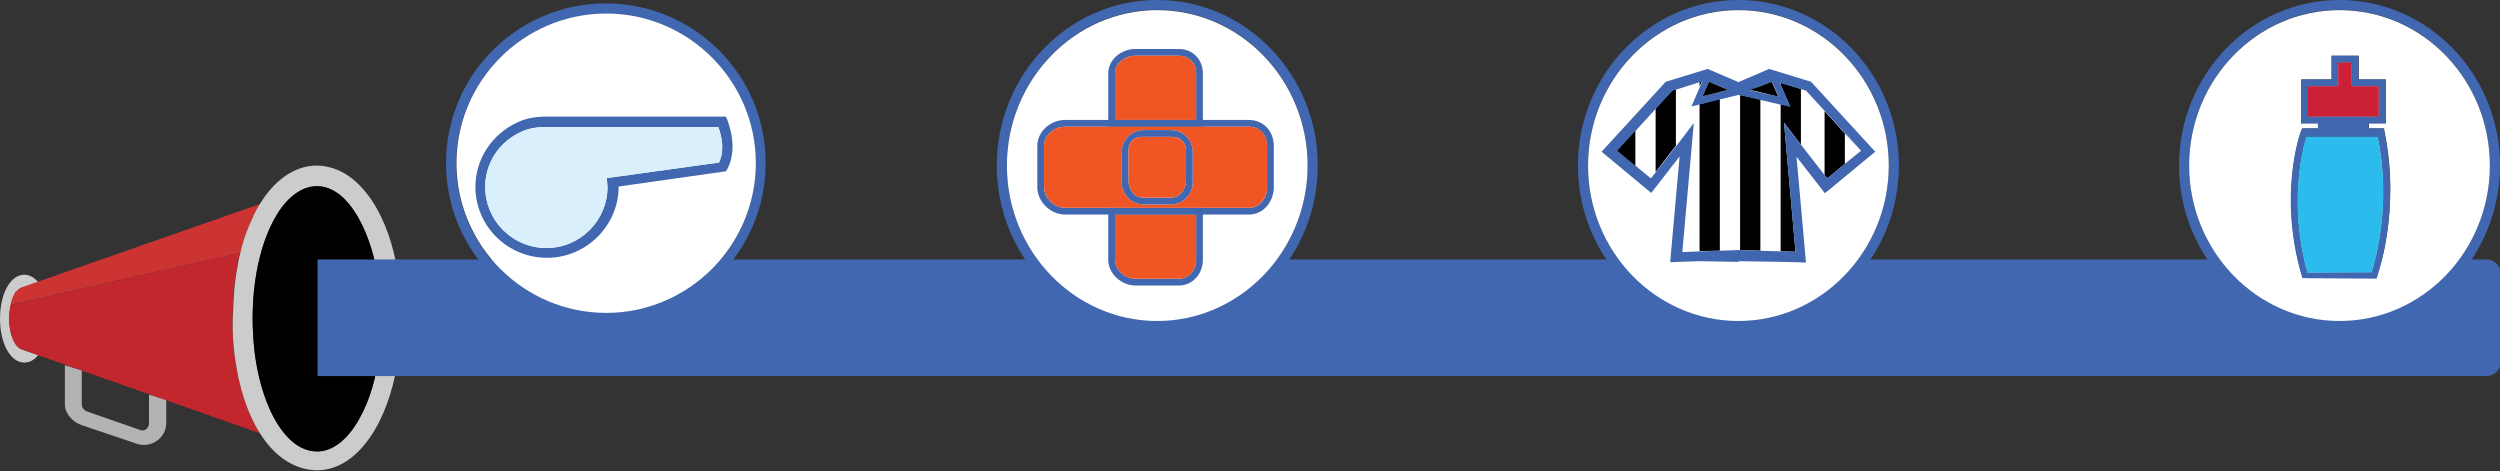 <svg xmlns="http://www.w3.org/2000/svg" id="Layer_1" width="739.9" height="139.5" viewBox="-420 186.5 739.9 139.5">
  <rect x="-420" y="186.5" width="739.9" height="139.5" fill="#333333" stroke="none"/>
  <style>
    .st0{fill:#B3B3B3;} .st1{fill:#CCCCCC;} .st2{fill:#CC3333;} .st3{fill:#C1272D;} .st4{fill:#4167B0;} .st5{fill:#FFFFFF;} .st6{fill:#D9F0FC;} .st7{fill:#F05623;} .st8{fill:none;} .st9{fill:#CC2036;} .st10{fill:#2BBCED;}
  </style>
  <g id="red-speaker">
    <g>
      <path d="M-370.8 304.8v6.9c0 4.5-4.6 7.6-8.8 6.1l-16.3-5.5c-2.6-.9-4.9-3.4-4.9-6.1v-11.6l5 1.5v10.1c0 .9.7 1.8 1.6 2.1l15.8 5.5c.2.1.3.1.5.1 1.1 0 2-.9 2-2.2v-8.4l5.1 1.5z" class="st0"/>
    </g>
    <g>
      <path d="M-413.6 289.9l4.9 1.7c-1.1 1.4-2.5 2.2-4.1 2.2-4.1 0-7.2-5.6-7.2-13s3.1-13 7.2-13c1.5 0 2.9.8 4.1 2.2l-4.9 1.7c-.1 0-.3.1-.4.2-.1 0-.1.1-.2.1-.1.1-.2.2-.4.3l-.2.2h-.1c0 .1-.1.1-.1.2l-.2.2-.2.2c-.1.2-.2.3-.3.5-.1.1-.1.2-.1.3l-.3.6c0 .1-.1.2-.1.3-.1.2-.2.4-.2.6-.2.4-.3.9-.4 1.4-.1.2-.2.5-.2.8 0 .2-.1.3-.1.5v.3c0 .2-.1.5-.1.7 0 .2 0 .5-.1.8v.9c0 4.6 1.6 8.4 3.7 9.1z" class="st1"/>
    </g>
    <g>
      <path d="M-343.1 246.9l-.1.1c-.2.4-.4.7-.6 1.1-.2.4-.4.7-.6 1.1-.3.5-.6 1.1-.8 1.7-.4.8-.7 1.6-1.1 2.4-1 2.5-1.9 5.2-2.6 8.1l-68 15.3c.1-.5.2-.9.4-1.4.1-.2.2-.4.2-.6 0-.1.1-.2.1-.3l.3-.6c.1-.1.1-.2.1-.3.1-.2.2-.3.3-.5.1-.1.1-.2.2-.2l.2-.2c.1 0 .2 0 .2-.1l.2-.2.2-.2c.1-.1.2-.2.4-.3.1 0 .1-.1.2-.1.1-.1.3-.1.4-.2l4.9-1.7 65.5-22.9z" class="st2"/>
    </g>
    <g>
      <path d="M-343.2 314.7l-70.4-24.8c-2.1-.7-3.7-4.6-3.7-9.2v-.9c0-.3 0-.5.1-.8 0-.2 0-.5.1-.7v-.3c0-.2.1-.3.1-.5 0-.3.1-.6.2-.8l67.8-15.3c-.4 1.5-.7 3-.9 4.5-.1.8-.3 1.6-.4 2.3l-.3 2.4c0 .3-.1.5-.1.8v.1c-.1.5-.1.9-.1 1.4v.1c0 .4-.1.8-.1 1.2 0 .4-.1.8-.1 1.3-.1.8-.1 1.7-.1 2.6-.3 5.8.1 11.6 1.1 17.2v.1c.1.4.1.7.2 1 .1.4.1.7.2 1.1 0 .2.1.4.1.7l.3 1.1c.2.7.3 1.3.5 2 .1.5.3 1 .4 1.5.2.5.3 1.1.5 1.6 1.2 3.7 2.7 7.1 4.6 10.3z" class="st3"/>
    </g>
    <g>
      <path d="M-302.4 266.4c-1.2-7.2-3.5-14.4-7.5-20.5-3-4.5-7.2-8.6-12.6-9.9-1.2-.3-2.4-.5-3.7-.5-7.4 0-13.2 5.3-16.9 11.4l-.1.1c-.2.4-.4.7-.6 1.1l-.1.1c-.2.3-.4.7-.5 1-.3.5-.6 1.1-.8 1.7-.4.8-.7 1.6-1.1 2.4-1.1 2.6-2 5.4-2.6 8.1-.4 1.5-.7 3-.9 4.5-.1.8-.3 1.5-.4 2.3l-.3 2.4c0 .3-.1.5-.1.8v.1c-.1.5-.1.9-.1 1.4v.1c0 .4-.1.8-.1 1.2 0 .4-.1.8-.1 1.3 0 .8-.1 1.7-.1 2.6-.4 5.8 0 11.6 1 17.2v.1c.1.4.1.7.2 1 .1.4.1.7.2 1.1 0 .2.1.4.1.7l.3 1.1c.2.7.3 1.4.5 2 .1.5.3 1 .4 1.5.2.5.3 1.1.5 1.6 1.1 3.5 2.6 6.9 4.5 10 1.3 2 2.7 4 4.4 5.6 4.7 4.7 11.4 7.1 17.8 4.8 5.3-1.9 9.3-6.4 12.1-11.2 3.8-6.5 5.8-14 6.9-21.4 1.3-8.3 1.2-17.2-.3-25.8zm-5.5 25.7c-.9 6.3-2.6 12.8-5.8 18.4-2.1 3.8-5.3 7.8-9.7 9.2-.9.3-1.8.4-2.8.4-6.7 0-11.3-6.7-13.8-12.1-2.8-6.2-4.3-13-4.9-19.8-.6-7-.4-14 .8-20.9 1.1-6.2 3-12.4 6.3-17.7 3-4.8 8.2-9.4 14.3-7.6 4.4 1.3 7.5 5.3 9.7 9.2 3.1 5.6 4.8 11.9 5.8 18.2 1.1 7.4 1.1 15.2.1 22.7z" class="st1"/>
    </g>
    <path d="M-307.9 292.1c-.9 6.3-2.6 12.8-5.8 18.4-2.1 3.8-5.3 7.8-9.7 9.2-.9.3-1.8.4-2.8.4-6.7 0-11.3-6.7-13.8-12.1-2.8-6.2-4.3-13-4.9-19.8-.6-7-.4-14 .8-20.9 1.1-6.2 3-12.4 6.3-17.7 3-4.8 8.2-9.4 14.3-7.6 4.4 1.3 7.5 5.3 9.7 9.2 3.1 5.6 4.8 11.9 5.8 18.2 1.1 7.4 1.1 15.2.1 22.7z"/>
  </g>
  <g id="blue-stripe">
    <path d="M315.9 263.3H-326v34.5h641.9c2.3 0 4.2-1.9 4.2-4.2v-26.2c0-2.2-1.9-4.1-4.2-4.1z" class="st4"/>
  </g>
  <g id="whistle">
    <path d="M-240.7 187.5c-26.1 0-47.3 21.2-47.3 47.3 0 26.1 21.2 47.3 47.3 47.3 26.1 0 47.3-21.2 47.3-47.3.1-26.1-21.2-47.3-47.3-47.3zm0 91.7c-24.4 0-44.3-19.9-44.3-44.3s19.9-44.3 44.3-44.3 44.3 19.9 44.3 44.3c.1 24.4-19.8 44.3-44.3 44.3z" class="st4"/>
    <path d="M-196.3 234.8c0 24.4-19.9 44.3-44.3 44.3s-44.3-19.9-44.3-44.3 19.9-44.3 44.3-44.3 44.3 19.9 44.3 44.3z" class="st5"/>
    <path d="M-204.8 221.8l-.4-.8h-53c-2.9 0-5.8.4-8.4 1.6-7.7 3.4-12.7 10.9-12.7 19.2 0 11.6 9.5 21 21.2 21 11.6 0 21.2-9.5 21.2-21.1l31.7-4.5.3-.4c.1-.3 3.7-5.4.1-15zm-2.4 12.8l-33.2 4.6.1 1.4c0 .4.1.8.1 1.2 0 10-8.1 18.1-18.1 18.1s-18.1-8.1-18.1-18.1c0-7.2 4.3-13.5 10.9-16.4 2.3-1 4.7-1.3 7.2-1.3h50.9c2.1 5.9.8 9.2.2 10.5z" class="st4"/>
    <path d="M-207.2 234.6l-33.2 4.6.1 1.4c0 .4.1.8.1 1.2 0 10-8.1 18.1-18.1 18.1s-18.1-8.1-18.1-18.1c0-7.2 4.3-13.5 10.9-16.4 2.3-1 4.7-1.3 7.2-1.3h50.9c2.1 5.9.8 9.2.2 10.5z" class="st6"/>
  </g>
  <g id="exams">
    <path d="M-77.5 186.5c-26.2 0-47.5 22-47.5 49s21.3 49 47.5 49 47.5-22 47.5-49-21.3-49-47.5-49zm0 94.9c-24.5 0-44.5-20.6-44.5-46 0-25.3 20-46 44.5-46S-33 210-33 235.4s-20 46-44.5 46z" class="st4"/>
    <path d="M-33 235.5c0 25.3-20 46-44.5 46s-44.5-20.6-44.5-46c0-25.3 20-46 44.5-46s44.5 20.6 44.5 46z" class="st5"/>
    <path d="M-71.1 201H-84c-4.1 0-8 3.1-8 7.2V224h28v-15.8c0-4.1-3-7.2-7.1-7.2zM-90 222v-13.8c0-3 3-5.2 6-5.2h12.9c3 0 5.1 2.2 5.1 5.2V222h-24z" class="st4"/>
    <path d="M-66 208.2V222h-24v-13.8c0-3 3-5.2 6-5.2h12.9c3 0 5.1 2.2 5.1 5.2z" class="st7"/>
    <path d="M-92 248v15.4c0 4.1 3.9 7.6 8 7.6h12.9c4.1 0 7.1-3.5 7.1-7.6V248h-28zm26 15.4c0 3-2.1 5.6-5.1 5.6H-84c-3 0-6-2.6-6-5.6V250h24v13.4z" class="st4"/>
    <path d="M-66 250v13.4c0 3-2.1 5.6-5.1 5.6H-84c-3 0-6-2.6-6-5.6V250h24z" class="st7"/>
    <path d="M-50.4 222h-54.4c-4.3 0-8.2 3.4-8.2 7.7v12.2c0 4.3 3.9 8.1 8.2 8.1h54.4c4.3 0 7.4-3.8 7.4-8.1v-12.2c0-4.3-3-7.7-7.4-7.7zm5.4 19.9c0 3.2-2.1 6.1-5.4 6.1h-54.4c-3.2 0-6.2-2.9-6.2-6.1v-12.2c0-3.2 3-5.7 6.2-5.7h54.4c3.2 0 5.4 2.5 5.4 5.7v12.2z" class="st4"/>
    <path d="M-50.4 224h-54.4c-3.2 0-6.2 2.5-6.2 5.7v12.2c0 3.2 3 6.1 6.2 6.1h54.4c3.2 0 5.4-2.9 5.4-6.1v-12.2c0-3.2-2.1-5.7-5.4-5.7zM-67 240.5c0 3.6-2.9 6.5-6.5 6.5h-8c-3.6 0-6.5-2.9-6.5-6.5v-9c0-3.6 2.9-6.5 6.5-6.5h8c3.6 0 6.5 2.9 6.5 6.5v9z" class="st7"/>
    <path d="M-67 231.5c0-3.6-2.9-6.5-6.5-6.5h-8c-3.6 0-6.5 2.9-6.5 6.5v9c0 3.6 2.9 6.5 6.5 6.5h8c3.6 0 6.5-2.9 6.5-6.5v-9zm-2 8.5c0 2.5-1.9 5-4.3 5h-8.5c-2.5 0-4.2-2.5-4.2-5v-9.1c0-2.5 1.7-3.9 4.2-3.9h8.5c2.5 0 4.3 1.5 4.3 3.9v9.1z" class="st4"/>
    <path d="M-69 230.9v9.1c0 2.5-1.9 5-4.3 5h-8.5c-2.5 0-4.2-2.5-4.2-5v-9.1c0-2.5 1.7-3.9 4.2-3.9h8.5c2.4 0 4.3 1.5 4.3 3.9z" class="st7"/>
  </g>
  <g id="reff">
    <path d="M94.5 186.5c-26.2 0-47.5 22-47.5 49s21.3 49 47.5 49 47.5-22 47.5-49-21.3-49-47.5-49zm0 94.9c-24.5 0-44.5-20.6-44.5-46 0-25.3 20-46 44.5-46s44.5 20.6 44.5 46-20 46-44.5 46z" class="st4"/>
    <path d="M139 235.5c0 25.3-20 46-44.5 46S50 260.9 50 235.5c0-25.3 20-46 44.5-46s44.5 20.6 44.5 46z" class="st5"/>
    <g>
      <path d="M130.6 231.1L126 235v-9.4l4.3 5z" class="st5"/>
      <path d="M130.6 231.1L126 235v-9l4.3 4.6z" class="st8"/>
      <path d="M80.6 223.4v.2l-3.2 4.2z" class="st8"/>
      <path d="M83 212.1l-2.5 5.8 2.5-.6v43.5l-5.1.2 3.3-38.2-.6.8v-.2l-3.2 4.4-1.4 1.8v-16.7l7-2.1z" class="st5"/>
      <path d="M95 214.6v45.9h-.3l-5.7.2v-44.9l5.4-1.4.1.1z" class="st5"/>
      <path d="M107 217.3v43.6l-6-.2v-44.8z" class="st5"/>
      <path d="M107 211v.6l-.3-.7z" class="st5"/>
      <path d="M70 218.6v18.8l-1.5 1.9-4.5-3.7v-.2l1 .9v-12.1l-1 1.1v-.1z" class="st5"/>
      <path d="M65 236.3v-12.1l-1 1.1v10.1z" class="st5"/>
      <path d="M120 219.4v18.9l-7-9v-16.5l1.4.5z" class="st5"/>
      <path d="M76 212.9v16.7l-6 7.8v-18.8l4.9-5.3z"/>
      <path d="M89 215.8v44.9l-6 .1v-43.5z"/>
      <path d="M83.7 210.5l-.7 1.6v-1.3z"/>
      <path d="M101 215.9v44.8l-6-.2v-45.9z"/>
      <path d="M94.8 265h.2z"/>
      <path d="M113 229.3l-5-6.5 3.4 38.2-4.4-.1v-43.6l2.8.7-2.8-6.4v-.6l6 1.8z"/>
      <path d="M126 226v9l-5.2 4.3-.8-1v-18.9z"/>
      <path d="M130.3 230.6L126 226v-.4z" class="st4"/>
      <path d="M77.4 227.8l-1.4 1.9v-.1z" class="st4"/>
      <path d="M135 231.4l-19-20.7-12.4-3.8-9.1 3.9-9.1-3.9-12.4 3.8-19 20.7 14.7 12.2 8.4-10.8-2.8 31.3 2.7-.1 5.8-.2 6 .1 5.5.1h.2l.3-.2 6 .1 6 .1 4.7.1 3 .1-2.8-31.3 8.4 10.8 14.9-12.3zM101 212l3.5-1.3 1.9 4.4-5.4-1.2-3-.7 3-1.2zm-15.2-1.3l3.2 1.4 2.4 1-2.4.6-5.1 1.3 1.9-4.3zm27.2 18.6l-5-6.4 3.4 38.1-4.4-.1-6-.2-6-.2h-.3l-5.7.2-6 .2-5.1.2 3.4-38.2-.6.8-3.2 4.2-1.4 1.9v-.1l-6 7.7-1.5 1.9-4.5-3.7-5.4-4.5 5.4-5.9 6-6.6 4.9-5.3 1.1-.3 7-2.2.7-.2-.7 1.6-2.5 5.8 2.5-.6 6-1.5 5.4-1.3h.1l.5.1 6 1.4 6 1.4 2.8.6-2.8-6.4-.3-.7.3.1 6 1.8 1.4.4 5.6 6.1 6 6.6v-.3l4.3 5 .4.4-4.8 3.9-5.2 4.3-.8-1-7-9z" class="st4"/>
      <path d="M64 225.2v10.4l-5.4-4.5z"/>
      <path d="M91.4 213.1l-2.4.6-5.1 1.3 1.9-4.3 3.2 1.4z"/>
      <path d="M106.3 215.1l-5.3-1.3-3.1-.7 3.1-1.1 3.4-1.3z"/>
    </g>
  </g>
  <g id="bottle">
    <path d="M272.4 186.5c-26.2 0-47.5 22-47.5 49s21.3 49 47.5 49 47.5-22 47.5-49-21.3-49-47.5-49zm0 94.9c-24.5 0-44.5-20.6-44.5-46 0-25.3 20-46 44.5-46s44.5 20.6 44.5 46-19.9 46-44.5 46z" class="st4"/>
    <path d="M284 221h-21v-9h9v-7h4v7h8z" class="st5"/>
    <path d="M283.8 227c4.1 20-.8 36.7-1.9 40.1l-19 .1c-5.8-20.5-1.3-37.2-.3-40.2h21.2z" class="st5"/>
    <path d="M272.4 189.5c-24.5 0-44.5 20.6-44.5 46 0 25.3 20 46 44.5 46s44.5-20.6 44.5-46-19.9-46-44.5-46zm11.2 78.7l-.2.7-21.9-.1-.2-.7c-7-24-.5-42.2-.2-42.9l.3-.7h4.7V223h-5v-13h9v-7h8v7h8v13h-5v1.5h4.5l.1.8c4.9 23.7-2.1 42.7-2.1 42.9z" class="st5"/>
    <path d="M285.6 225.3l-.1-.8H281V223h5v-13h-8v-7h-8v7h-9v13h5v1.5h-4.7l-.3.7c-.3.8-6.8 19 .2 42.9l.2.7 21.9.1.2-.7c.1-.2 7.1-19.2 2.1-42.9zM263 221v-9h9v-7h4v7h8v9h-21zm18.9 46.1l-19 .1c-5.8-20.5-1.3-37.2-.3-40.2h21.1c4.2 20-.7 36.7-1.8 40.1z" class="st4"/>
    <path d="M284 212v9h-21v-9h9v-7h4v7z" class="st9"/>
    <path d="M281.9 267.1l-19 .1c-5.8-20.5-1.3-37.2-.3-40.2h21.1c4.2 20-.7 36.7-1.8 40.1z" class="st10"/>
  </g>
</svg>

